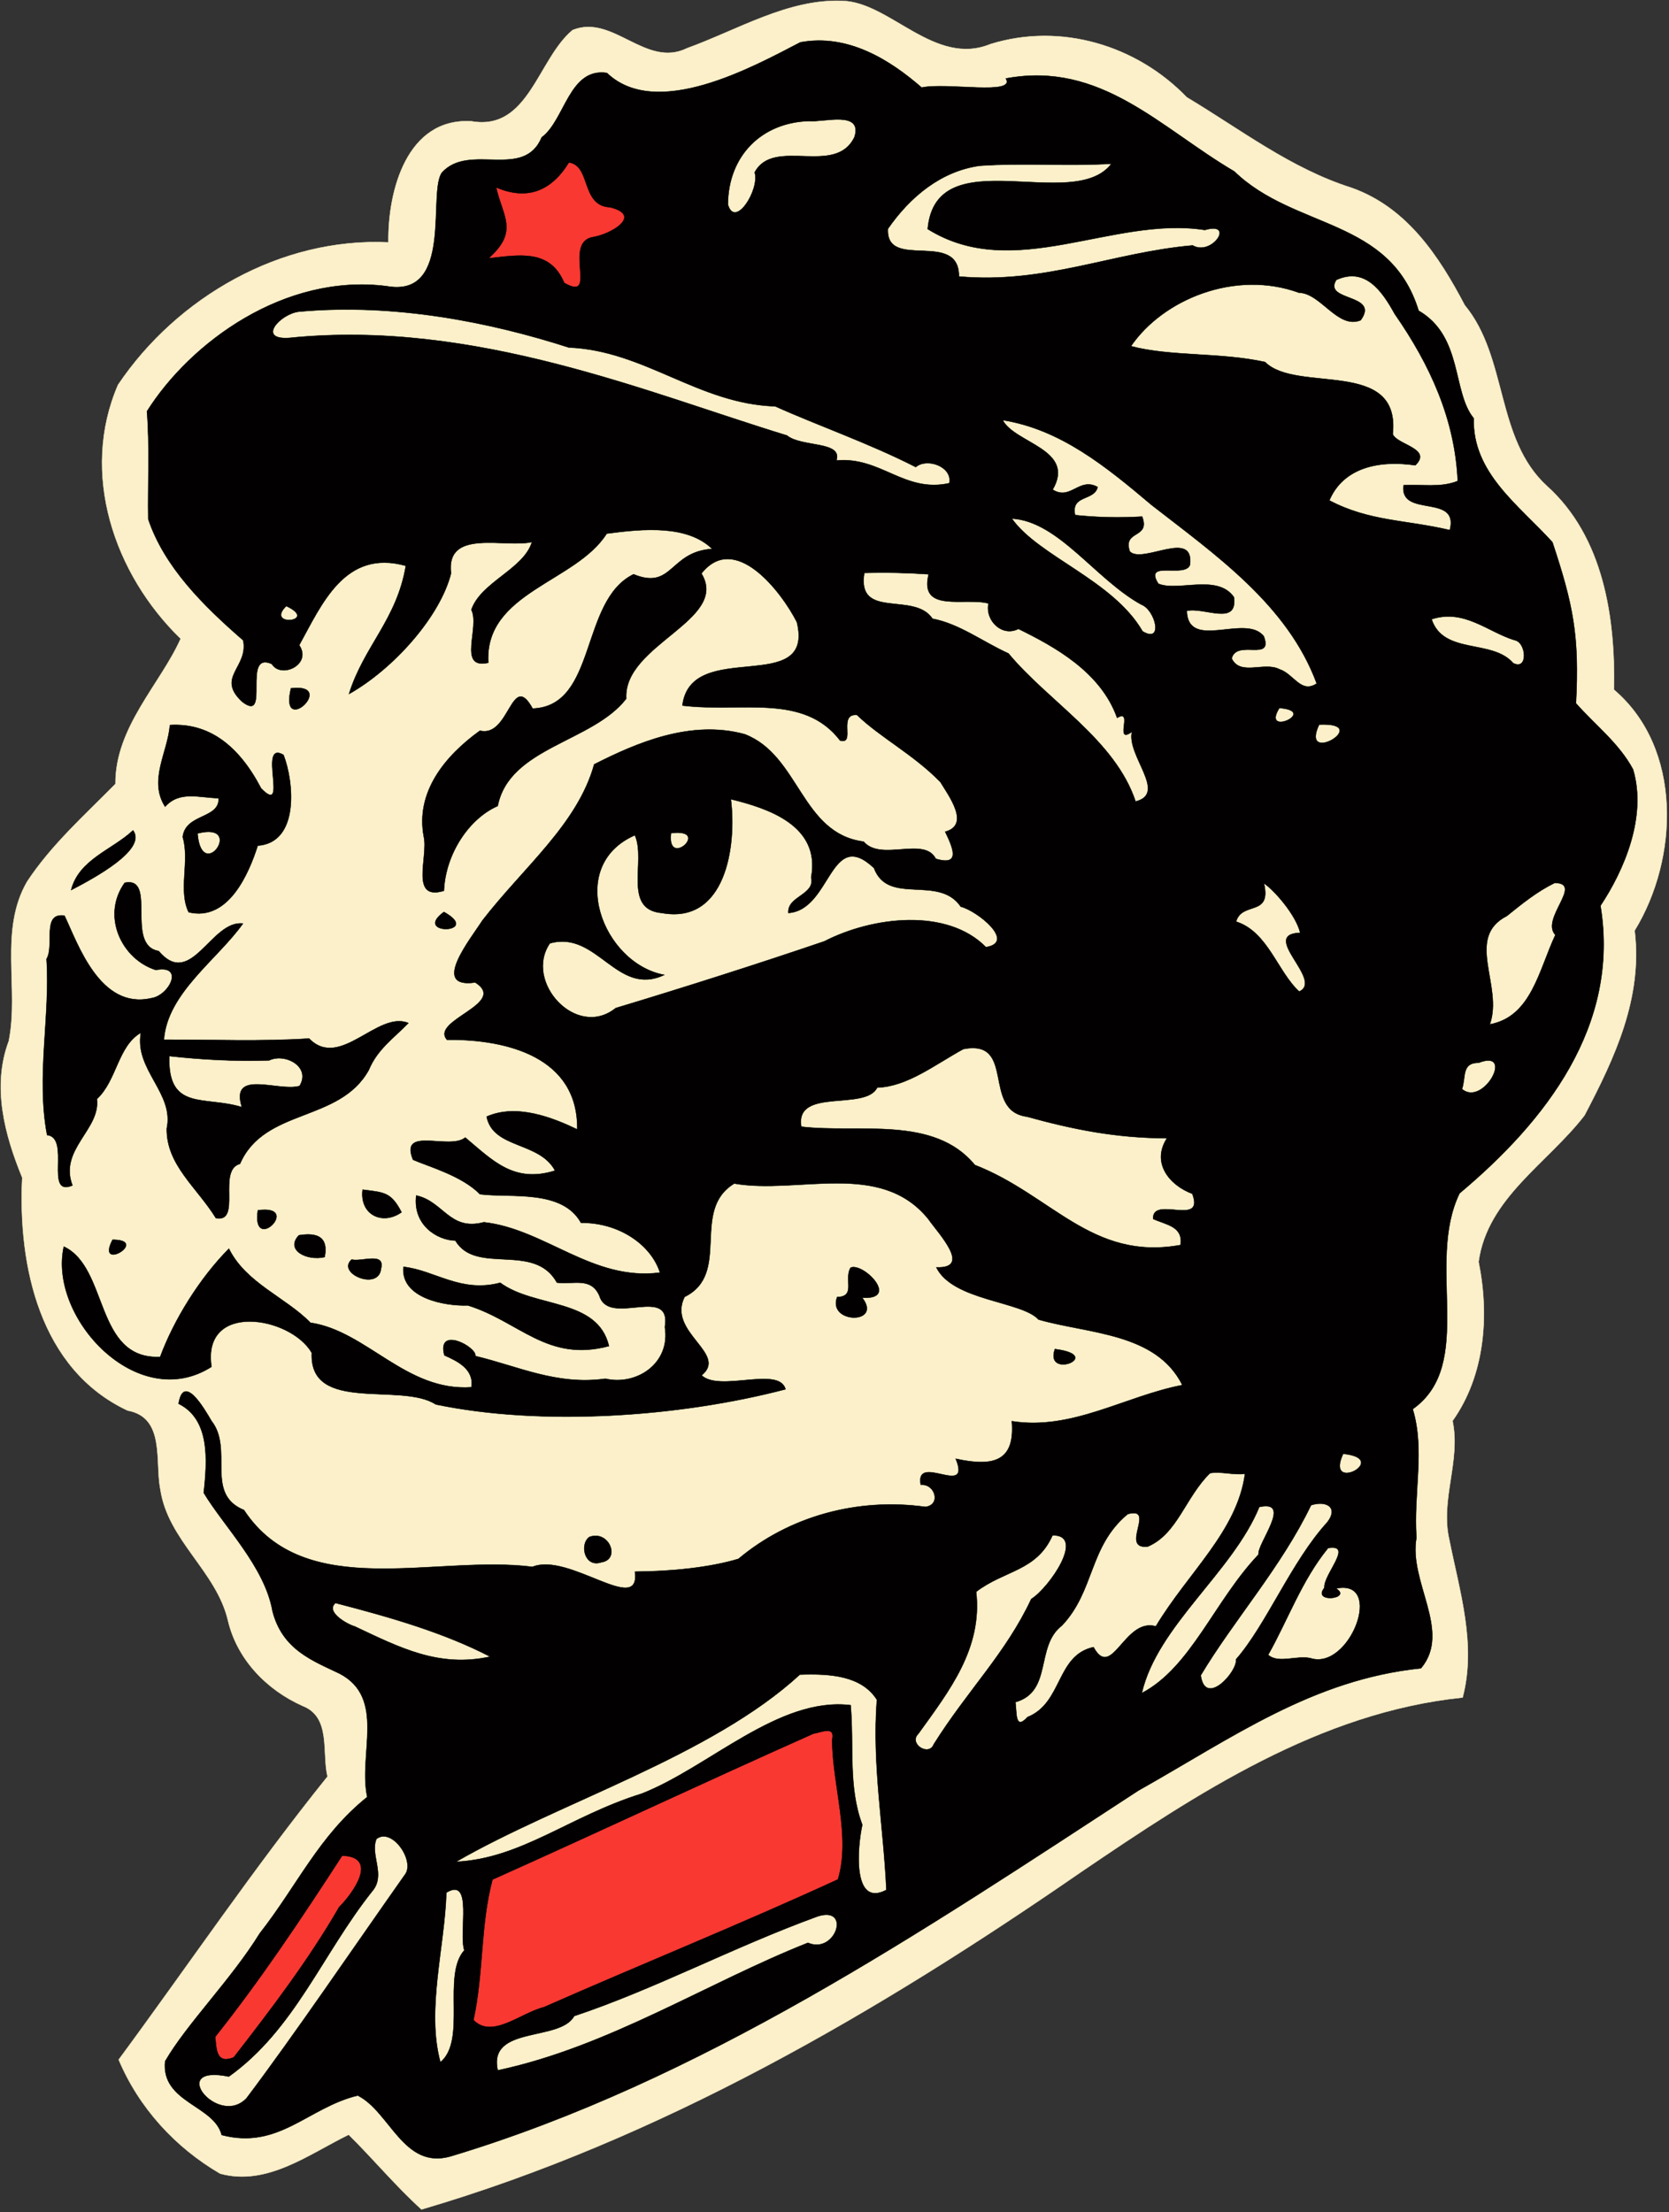 <svg xmlns="http://www.w3.org/2000/svg" fill-rule="evenodd" clip-rule="evenodd" viewBox="0 0 412 546"><rect x="0" y="0" width="412" height="546" fill="#333333" stroke="none"/><g fill-rule="nonzero" stroke-width=".09"><path fill="#f93832" stroke="#f93832" d="M140.445 40.09c5.54.81 2.88 10.73 10.19 11.07 8.14 2.05.09 6.69-4.34 7.37-7.41 1.38 1.53 16.21-7.02 11.28-3.49-8.38-11.08-6.9-18.69-6.05 7.57-6.7 3.49-10.29 1.89-17.51 7.47 3.17 13.44 1.16 17.97-6.16zm60.36 387.81c2.03-.3 5.42-2.07 4.61 1.55.09 11.37 4.64 23.9 1.43 34.44-24.02 11.05-48.04 20.71-72.61 31.54-5.65 1.39-12.77 7.91-17.36 3.16 2.53-11.43 1.68-23.34 4.7-34.67 28.71-12.87 51.33-23.6 79.23-36.02zm-116.34 30.12c9.08.29 2.79 9.16-.75 12.7-7.57 13.11-16.74 25.13-26.02 37.09-4.27 1.72-4.27-1.89-4.56-5.08 11.32-14.25 21.43-29.45 31.33-44.71z"/><g fill="#fbf0c9" stroke="#fbf0c9"><path d="M207.865.22c11.8.23 22.81 16.34 36.63 10.67 17.28-5.37 36.05.24 48.46 13.12 13.31 7.96 25.7 17.62 40.76 22.37 13.61 4.87 21.5 16.84 27.86 28.95 10.7 12.93 7.53 33.02 20.35 44.68 13.88 12.53 16.86 32.42 16.48 50.22 16.97 14.44 16.02 41.66 5.11 59.46 2.02 16.58-4.87 31.33-12.37 45.61-9.03 11.75-24.02 20.44-26.15 36.15 2.69 13.25 1.57 27.99-6.43 39.27 2.08 9.84-3.1 19.5-.8 29.33 2.55 12.78 6.74 25.88 3.29 38.95-35.24 3.61-65.55 23.62-94.12 43.01-50.25 34.71-103.9 66.03-162.89 83.34-6.36-5.77-11.86-12.41-17.97-18.45-9.83 4.8-20.17 12.78-31.73 9.61-11.07-6.45-20.04-16.25-25.05-28.13 17.17-23.28 33.39-47.29 51.55-69.88-1.41-5.92.95-14.68-6.13-17.43-8.88-3.95-16.21-11.5-18.45-21.12-2.87-12.16-14.8-19.73-16.68-32.32-1.38-6.93 1.28-17.76-8.08-19.47-21.68-10.16-27.1-35.65-26.02-57.49-4.32-10.51-7.54-22.5-3.31-33.73 2.57-12.94-2.46-27.29 4.52-39.34 6-9.09 14.21-16.4 21.81-24.11-.11-13.98 11.11-24.68 16.09-35.84-16.5-16.01-24.88-40.87-15.46-62.66 14.57-21.66 40.26-36.44 66.75-35.16-.19-12.71 4.55-30.85 20.51-29.89 14.13 2.45 16.29-15.28 24.94-22.51 9.96-4.08 18.06 9.53 28.3 4.46 12.5-4.53 24.91-12.2 38.23-11.67m-10.32 10.23c-11.61 6.03-35.51 19.26-47.73 7.55-9.34-1.39-10.35 11.67-16.09 15.89-4.42 10.59-17.81 1.27-24.61 8.68-3.63 4.84 3 31.06-13.67 28.06-25.25-3.22-48.47 13.92-59.17 30.89.7 8.63.18 18.04.32 26.62 3.98 11.82 13.6 21.37 23.44 29.91 1.34 6.71-6.79 9.05-.28 15.14 7.19 5.59-.22-12.71 7.35-9.3 2.24 3.72 9.99.18 6.76-4.65 5.54-10 11.23-23.82 26.31-19.58-2.24 13.31-10.36 19.85-14.03 31.64 11.07-6.23 22.54-19.19 25.2-29.8-1.4-11.13 13.32-6.18 19.97-7.72-2.04 6.72-12.58 9.85-14.96 16.72 2.19 4.29-3.55 14.82 4.18 13.09-1.04-17.4 21.68-19.87 29.23-31.88 9.14-1.23 19.94-2.16 26.04 3.77-10.6.68-9.7 10.26-19.41 6.26-13.31 6.51-8.93 32.57-24.91 33.15-5.26-9.58-5.65 7.3-13.01 5.46-8.64 6.22-15.95 15.15-13.86 26.16 1.14 4.96-3.55 15.94 4.97 13.36.39-9.16 6.24-17.86 13.28-20.93 2.87-14.54 23.45-15.74 31.73-26.49-.84-13.35 25.58-19.37 18.56-30.9 8.21-10.36 19.66 4.34 23.56 12.01 4.51 18.55-26.19 3.75-28.26 20.59 14.55 1.8 29.9-3.14 38.92 8.62 3.96 1.16-.65-6.7 4.17-6.3 5.72 5.54 13.85 9.67 20.58 16.54 2.03 3.36 7.49 10.6 1.19 12.28 1.84 3.82 4 8.58-2.31 6.68-2.87-5.62-13.53.77-17.81-4.24-15.46-1.99-15.83-21.34-29.37-26.51-13.28-3.63-26.64 2.1-37.15 7.44-4.1 14.76-17.34 25.29-27.6 38.54-2.91 4.56-12.94 16.91-1.76 15.3 8.26 5.23-11.21 9.29-6.98 14.14 14.9-.15 32.42 4.32 32.16 22.12-6.06-2.9-14.95-6.43-22.37-3.15 1.6 8 13.01 6.08 16.89 13.33-10.14 3.17-15.34-2.45-22.16-8.17-3.88 3.22-16.35-2.93-12.9 5.49 3.72 1.64 12.08 3.94 16.53 8.51 7.51.96 20.3-1.31 24.93 7.05 9.52-.08 17.36 5.52 19.5 12.29-16.64 2.18-28.32-10.74-43.47-12.43-8.48 2.26-9.95-5.17-16.7-6.6-.89 7.4 5.31 11.06 9.66 11.13 5.1 8.61 19.51.3 25.07 10.37 4.1.52 8.43-1.47 10.5 3.28 2.36 7.74 17.9-2.9 16.15 7.7 1.46 8.94-6.96 14.53-14.68 12.74-12 1.68-21.54-3.08-32.09-5.59.41-2.25-9.63-7.57-7.66-.18 3.13 1.4 7.39 3.37 6.68 7.88-16.16 1.1-25.83-13.87-39.73-15.93-6.16-6.29-15.91-9.76-20.14-18.28-7.22 7.27-13.61 17.6-16.97 26.72-16.25.7-12.67-22.03-23.78-27.23-3.9 17.47 18.17 41.35 36.46 29.67-2.45-16.15 19.51-12.51 24.75-3.44-.69 15.08 22.14 7.14 30.6 12.73 25.87 5.39 59.79 3.22 86.35-3.74-1.58-5.82-16.24.78-20.72-3.44 6.65-5.38-8.61-10.62-4.2-19.36 11.66-5.76 1.33-21.34 12.26-27.98 15.8 2.76 36.04-5.84 47.86 8.72 2.7 3.82 10.83 12.29 2.01 11.96 4.08 8.31 21.09 8.31 25.24 12.89 12.28 3.55 29.01 3.18 35.5 16.17-14.24 2.76-27.17 11.27-42.09 8.92.8 9.68-4.17 11.4-13.85 9.27 4 9.75-10.15-1.66-8.63 6.45 3.47-.39 5.13 4.92 1.15 5.43-16.87-2.35-33.72 2.38-46.16 12.83-7.12 2.15-16.64 3.09-25.55 3.16 1.47 11.07-16.27-4.88-25.29-1.19-24.11-3.06-56.15 8.85-71.22-14.02-9.79-4.02-2.48-14.95-8.02-22-1.79-3.08-6.9-11.87-8.12-4.24 7.74 3.84 7.11 13.79 6.2 21.99 5.08 8.41 15.05 18.24 16.98 29.18 2.43 9.57 9.97 12.27 16.58 15.45 11.48 6.01 4.55 19.93 6.81 30.45-11.9 9.54-17.17 21.69-26.55 33.68-7.03 11.38-18.02 22.33-23.35 31.56-1.01 10.21 12.12 10.8 13.97 18.19 14.13 3.69 21.26-6.76 33.58-9.75 7.97 3.99 11.29 18.27 22.83 15.04 61.9-18.59 116.45-55.49 169.85-90.29 23.35-13.15 43.11-27.45 69.79-30.2 7.67-9.15-3.12-21.31-1.12-32.24-.76-11.05 2.14-21.7-.92-31.73 15.65-11.08 3.12-35.81 11.56-53.26 21.21-17.78 39.66-41.34 34.79-70.99 5.82-8.76 11.52-22.01 8.04-33.65-3.46-6.46-9.33-10.93-14.09-16.31.87-16.7-.68-24.29-5.81-39.77-8.28-9.14-19.81-17.1-19.43-30.58-5.36-6.49-2.63-20.21-13.6-26.56-7.07-22.99-30.62-19.98-45.49-34.37-18.31-10.76-32.94-27.34-56.41-22.95 2.58 4.28-14.52.89-20.78 2.24-7.72-6.72-18.14-13.37-29.97-11.16M71.825 169.89c-3.01 12.39 11.65-1.38 0 0m-29.88 9.08c-.54 6.75-5.35 13.63-1.19 20.15 3.61-4.04 8.51-2.17 13.22-2.11.24 5.17-8.19 3.75-8.87 9.58 1.78 5.92-1.17 13.14 1.46 18.57 9.8 2.38 14.87-9.57 17.06-16.43 10.3-.74 8.99-15.63 6.36-22.41-6.53-3.77 1.45 15.45-5.53 8.26-5.66-10.84-13.1-16.18-22.51-15.61m-9.1 25.98c-5.14 4.83-13.36 7.15-15.29 14.75 5.72-2.98 18.82-10.02 15.29-14.75m-2.06 12.94c-5.84 8.16-.78 18.87 7.68 21.53 7.17-1.4 3.32 6.34-1.13 6.96-12.66 2.9-18.11-13.44-21.41-20.37-5.72-.86-2.42 7.35-4.44 10.7.93 14.24-2.59 29.07.14 43.45 5.91.64-.78 15.44 6.26 12.44-3.4-8.93 6.96-13.79 6.03-21.33 4.95-4.58 5.15-13.07 10.86-16.36-1.64 9.15 8.29 14.9 6.39 23.64-.12 9 7.43 14.5 12.14 22.13 6.45 1.17.23-11.89 5.94-13.41 6.04-13.87 24.56-10.12 31.8-23.17 2.09-5.06 6.03-7.75 9.78-11.58-7.62-3.17-16.88 11.68-24.53 3.81-11.73.78-23.92.26-35.83.3.82-11.51 13.22-19.8 19.52-28.68-7.9-.94-12.76 16.33-20.81 6.79-8.39-1.42-.27-18.49-8.39-16.85m78.8 7.2c-8.02 5.85 9.68 5.41 0 0m-20.07 68.55c-.79 6.26 4.95 8.89 9.61 5.58-2.59-5.02-4.32-4.9-9.61-5.58m-25.86 5.09c-1.65 11.12 11.13-1.51 0 0m10.12 6.17c-3.46 3.68 2.02 6.41 6.37 5.38 1-5.03-1.88-6.11-6.37-5.38m-45.99 1.1c-4.29 8.23 9.33.01 0 0m59.02 4.89c-3.86 3.39 6.69 7.84 7.25 2.27 1.09-4.25-4.76-1.65-7.25-2.27m12.79 1.8c-.79 7.76 10.36 9.75 15.89 9.52 12.73 3.96 19.61 14.13 34.84 10.04-2.82-11.89-18.29-9.33-26.84-15.63-9.77 2.59-16.17-3.1-23.89-3.93m110.39.2c-1.74 2.73 1.4 7.21-3.33 7.25-2.49 6.65 11.32 6.83 6.19.17 9.41.56.26-8.76-2.86-7.42m50.42 20.1c-2.69 7.68 12.53 1.57 0 0m-114.92 46.38c-2.51 1.8-1.17 7.66 2.94 6.25 4.85-.68 1.97-8.07-2.94-6.25z"/><path d="M199.765 29.87c3.53.36 13.27-2.68 11.16 3.96-4.69 9.78-19.94-.09-24.63 8.71 1.31 4.2-4.86 14.04-6.61 7.93.07-11.99 8.27-20.26 20.08-20.6zm42.07 11.04c10.62-.75 21.91.16 32.53-.5-9.43 12.35-43.36-6.26-45.36 16.12 21.28 13.29 45.64-3.31 68.42.23 7.6-2.18 1.74 6.57-3 3.81-19.83 1.73-36.41 9.57-57.71 7.67.08-11.64-18.1-1.33-17.53-11.77 5.52-7.95 13.13-14.23 22.65-15.56zm88.03 28.18c7.08-3.24 11.26 2.63 14.42 8.39 8.77 12.59 14.9 26.08 15.56 41.24-4.26 1.73-8.91.76-13.38 1.05-1.03 8.19 13.81 1.89 11.43 11.07-10.89-2.58-19.83-2.11-29.74-7.33 3.43-8.04 12.09-10 21.22-8.67 4.33-4.13-4.59-5.07-5.57-7.69 2.01-18.9-23.73-9.97-31.52-17.8-11.16-2.44-23.31-1.31-33.1-3.91 7.9-11.56 25.72-18.94 41.46-13.2 5.42.1 9.59 9.1 15.24 6.8 4.86-6.63-9.37-4.57-6.02-9.95zm-256.07 7.83c23.65-2.15 47.34 2.63 66.63 8.85 18.69.74 31.93 13.9 50.95 14.52 10.31 4.65 23.19 9.12 34.69 14.99 2.8-2.4 9.14-.05 8.27 3.98-11.1 2.46-16.87-6.6-27.87-5.61 1.6-4.85-8.58-3.21-12.2-6.17-34.17-10.44-77.11-28.76-122.87-24.08-8.08.54-2.23-5.95 2.4-6.48zm173.73 26.77c14.23 2.29 25.35 11.32 36.77 20.97 15.71 12.24 33.58 24.63 40.74 44.05-3.91 2.59-5.64-2.38-9.21-3.53-3.73-1.94-9.67 1.76-11.78-2.66 1.24-4.84 10.37.96 7.93-5.48-4.47-5.68-18.69 3.73-19.01-6.27 4.29-1 12.56 3.87 11.65-3.36-4.07-5.87-13.8-1.29-18.67-3.34-3.75-5.94 6.58-1.29 7.8-4.64 1.13-9.02-11.64-.15-14.84-3.3-1.86-5.43 5.15-3.06 3.04-8.63-5.53.33-11.04.22-16.55-.37-1.08-5.11 4.73-3.38 5.57-6.92-4.59-2.54-6.65 3.43-11.11.64 5.8-9.94-9.38-11.43-12.33-17.16zm2.25 24.3c11.55.66 20.6 14.97 31.94 21.22 3.53 1.29 5.55 9.78.33 6.6-7.32-12.64-25.65-18.45-32.27-27.82zm-36.42 13.42c5.37-.16 10.62-.03 15.89.33-2.43 9.69 8.97 5.62 14.77 7.2-.87 4.26 3.38 8.35 7.39 6.28 8.74 4.3 20.31 10.54 24.36 21.97 4.18-2.53-.91 6.72 3.66 3.44-1.35 5.9 8.84 15.22.9 17.19-5.05-15.22-21.41-24.56-31.38-36.54-6.29-2.85-12.14-7.33-18.75-8.57-4.52-6.82-18.76.38-16.84-11.3zm-142.69 8.17c8.26 3.89-5.38 5.27 0 0zm282.73 3.26c8-2.64 13.91 3.14 20.44 5.15 2.97.43 3.48 7.63-.3 5.68-5.2-6.01-17.2-1.98-20.14-10.83zm-37.57 21.91c9.8.79-4.6 7.28 0 0zm9.81 4.09c13.59-.61-4.89 10.45 0 0zm-145.22 18.42c8.96 2.19 22.26 6.42 19.82 19.31 1.07 4.33-5.97 4.57-5.62 8.77 10.61-.73 10.22-21.36 21.13-11.09 3.46 9.36 16.01 1.55 21.42 9.53 4.16 1.07 13.7 8.8 6.22 9.99-9.64-9.76-28.03-7.54-39.88-1.44-15.86 5.41-34.83 11.46-51.51 16.48-9.71 7.81-22.72-6.51-16.26-15.97 11.67-3.33 16.54 13.35 28.26 7.78-15.19-2.77-24.53-26.9-7.27-34.47 2.83 6.37-3.13 18.35 6.68 19.2 15.68 2.81 18.49-16.4 17.01-28.09zm-131.66 8.46c11.88-3.01 1.06 12.61 0 0z"/><path d="M165.655 205.63c10.14-1.26-1.16 9.02 0 0zm146.36 12.4c2.48 1.62 7.92 7.81 8.94 12.2-10.19.35 5.9 11.74-.24 14.5-5.36-4.91-7.73-14.75-15.58-17.26 1.44-5.1 8.82-1.12 6.88-9.44zm71.77-.11c7.22.05-3.58 8.85.16 12.84-4.06 8.68-5.95 20.22-16.18 22.07 3.4-9.46-6.25-21.41 4.21-26.75 3.79-3.05 7.38-5.98 11.81-8.16zm-145.97 41.01c13.12-2.53 4.45 15.16 15.65 16.68 11.39 3.13 21.8 5.28 34.6 5.33-3.92 6.08.63 11.61 6.26 13.71 3.16 8.29-9.95.31-9.67 6.21 3.31 1.5 7.42 1.82 6.78 6.43-21.91 4.01-31.87-12.4-50.79-19.75-10.09-12.3-28.72-7.76-42.84-9.45-1.63-9.79 15.86-3.77 18.73-9.65 7.47-.24 14.27-5.69 21.28-9.51zm-196.03 1.74c7.6.85 16.25 1.36 24.66 1.06 3.89-1.87 10.39 1.52 7.51 6.31-5.16 1.53-17.25-4.32-14.25 5.23-9.22-2.86-18.34 1.06-17.92-12.6zm323.24 1.64c8.98-3.49 1.16 10.95-4.13 6.49 1.04-2.91-.19-6.49 4.13-6.49zm-33.46 96.52c12.03 1.22-4.64 9.99 0 0zm-32.87 4.78c2.69-.5 5.7.53 8.64.15-1.92 14.18-14.01 24.32-22.01 37.65-7.77-2.21-10.81 13.5-15.38 5.14-9.26 1.99-7.58 13.78-16.31 17.27-3.14 3.47-2.6-1.3-2.98-3.69 9.27-2.63 4.83-13.82 11.48-18.89 8.15-8.59 6.61-19.53 16.25-27.53 7.17-1.98-2.15 8.8 4.96 8.01 7.28-3.09 9.28-12.18 15.35-18.11zm12.17 8.34c8.38-1.82-.62 9.12-.19 11.74-10.84 11.38-16.68 27.86-28.81 34.2 3.82-16.62 22.42-29.85 29-45.94zm12.77-.43c3.75-1.23 6.88.54 3.99 4.23-8.86 9.71-14.95 25.15-22.51 33.82.43 3.02-7.63 11.92-8.7 3.94 8.12-13.59 19.95-26.82 27.22-41.99zm-63.81 7.44c8.21-.18-.77 12.9-5.26 15.72-6.24 13.35-15.67 22.48-24.07 35.85-1.18 3.11-6.31-.16-3.78-2.61 7.61-10.59 15.85-21.01 14.26-35.04 7.06-5.38 14.91-5.05 18.85-13.92zm68.03 3.13c6.43-1.08-1.24 6.57-.92 9.81-3.19 3.91 7.01 2.74 2.89.17 12.04-2.49 3.39 20.38-6.36 17.2-3.48-.73-7.96 1.42-10.41-.82 4.78-8.42 8.29-18.41 14.8-26.36zm-245.04 13.57c13.81 3.57 26.89 7.39 38.18 13.24-12.67 2.76-22.2-2.18-33.43-7.47-1.8-.5-7.32-3.58-4.75-5.77zm114.63 17.67c7.41-.26 15.21.23 19.01 6.19-1.2 16.32 1.63 31.01 2.35 46.96-8.51 4.5-7.13-10.7-5.94-16.08-3.54-9.41-2-19.66-2.88-29.52-17.74-2.17-34.95 15.32-51.57 21.83-17.8 5.54-29.68 16.04-45.83 16.82 25.41-14.68 62.95-26.05 84.86-46.2zm-104.51 40.56c3.88-3 9.77 5.67 6.91 8.98-12.78 18.13-27.27 39.49-39 55.03-6.99 7.34-19.81-8.54-4.36-5.35 16.22-11.58 23.06-30.22 35.35-45.69 3.54-4.01-.56-9.02 1.1-12.97zm17.25 13.25c6.69-4.05 2.99 9.85 4.43 14.24-5.55 6.19.67 22.17-5.9 27.63-3.51-12.89 1.08-28.49 1.47-41.87zm91.67 5.86c8.35-2.67 4.44 9.49-2.41 6.53-24.69 9.76-49.25 25.68-76.57 31.48-2.49-11.13 15.38-7 18.86-13.4 19.74-6.57 39.42-17.09 60.12-24.61z"/></g><path fill="#020001" stroke="#020001" d="M197.545 10.45c11.83-2.21 22.25 4.44 29.97 11.16 6.26-1.35 23.36 2.04 20.78-2.24 23.47-4.39 38.1 12.19 56.41 22.95 14.87 14.39 38.42 11.38 45.49 34.37 10.97 6.35 8.24 20.07 13.6 26.56-.38 13.48 11.15 21.44 19.43 30.58 5.13 15.48 6.68 23.07 5.81 39.77 4.76 5.38 10.63 9.85 14.09 16.31 3.48 11.64-2.22 24.89-8.04 33.65 4.87 29.65-13.58 53.21-34.79 70.99-8.44 17.45 4.09 42.18-11.56 53.26 3.06 10.03.16 20.68.92 31.73-2 10.93 8.79 23.09 1.12 32.24-26.68 2.75-46.44 17.05-69.79 30.2-53.4 34.8-107.95 71.7-169.85 90.29-11.54 3.23-14.86-11.05-22.83-15.04-12.32 2.99-19.45 13.44-33.58 9.75-1.85-7.39-14.98-7.98-13.97-18.19 5.33-9.23 16.32-20.18 23.35-31.56 9.38-11.99 14.65-24.14 26.55-33.68-2.26-10.52 4.67-24.44-6.81-30.45-6.61-3.18-14.15-5.88-16.58-15.45-1.93-10.94-11.9-20.77-16.98-29.18.91-8.2 1.54-18.15-6.2-21.99 1.22-7.63 6.33 1.16 8.12 4.24 5.54 7.05-1.77 17.98 8.02 22 15.07 22.87 47.11 10.96 71.22 14.02 9.02-3.69 26.76 12.26 25.29 1.19 8.91-.07 18.43-1.01 25.55-3.16 12.44-10.45 29.29-15.18 46.16-12.83 3.98-.51 2.32-5.82-1.15-5.43-1.52-8.11 12.63 3.3 8.63-6.45 9.68 2.13 14.65.41 13.85-9.27 14.92 2.35 27.85-6.16 42.09-8.92-6.49-12.99-23.22-12.62-35.5-16.17-4.15-4.58-21.16-4.58-25.24-12.89 8.82.33.69-8.14-2.01-11.96-11.82-14.56-32.06-5.96-47.86-8.72-10.93 6.64-.6 22.22-12.26 27.98-4.41 8.74 10.85 13.98 4.2 19.36 4.48 4.22 19.14-2.38 20.72 3.44-26.56 6.96-60.48 9.13-86.35 3.74-8.46-5.59-31.29 2.35-30.6-12.73-5.24-9.07-27.2-12.71-24.75 3.44-18.29 11.68-40.36-12.2-36.46-29.67 11.11 5.2 7.53 27.93 23.78 27.23 3.36-9.12 9.75-19.45 16.97-26.72 4.23 8.52 13.98 11.99 20.14 18.28 13.9 2.06 23.57 17.03 39.73 15.93.71-4.51-3.55-6.48-6.68-7.88-1.97-7.39 8.07-2.07 7.66.18 10.55 2.51 20.09 7.27 32.09 5.59 7.72 1.79 16.14-3.8 14.68-12.74 1.75-10.6-13.79.04-16.15-7.7-2.07-4.75-6.4-2.76-10.5-3.28-5.56-10.07-19.97-1.76-25.07-10.37-4.35-.07-10.55-3.73-9.66-11.13 6.75 1.43 8.22 8.86 16.7 6.6 15.15 1.69 26.83 14.61 43.47 12.43-2.14-6.77-9.98-12.37-19.5-12.29-4.63-8.36-17.42-6.09-24.93-7.05-4.45-4.57-12.81-6.87-16.53-8.51-3.45-8.42 9.02-2.27 12.9-5.49 6.82 5.72 12.02 11.34 22.16 8.17-3.88-7.25-15.29-5.33-16.89-13.33 7.42-3.28 16.31.25 22.37 3.15.26-17.8-17.26-22.27-32.16-22.12-4.23-4.85 15.24-8.91 6.98-14.14-11.18 1.61-1.15-10.74 1.76-15.3 10.26-13.25 23.5-23.78 27.6-38.54 10.51-5.34 23.87-11.07 37.15-7.44 13.54 5.17 13.91 24.52 29.37 26.51 4.28 5.01 14.94-1.38 17.81 4.24 6.31 1.9 4.15-2.86 2.31-6.68 6.3-1.68.84-8.92-1.19-12.28-6.73-6.87-14.86-11-20.58-16.54-4.82-.4-.21 7.46-4.17 6.3-9.02-11.76-24.37-6.82-38.92-8.62 2.07-16.84 32.77-2.04 28.26-20.59-3.9-7.67-15.35-22.37-23.56-12.01 7.02 11.53-19.4 17.55-18.56 30.9-8.28 10.75-28.86 11.95-31.73 26.49-7.04 3.07-12.89 11.77-13.28 20.93-8.52 2.58-3.83-8.4-4.97-13.36-2.09-11.01 5.22-19.94 13.86-26.16 7.36 1.84 7.75-15.04 13.01-5.46 15.98-.58 11.6-26.64 24.91-33.15 9.71 4 8.81-5.58 19.41-6.26-6.1-5.93-16.9-5-26.04-3.77-7.55 12.01-30.27 14.48-29.23 31.88-7.73 1.73-1.99-8.8-4.18-13.09 2.38-6.87 12.92-10 14.96-16.72-6.65 1.54-21.37-3.41-19.97 7.72-2.66 10.61-14.13 23.57-25.2 29.8 3.67-11.79 11.79-18.33 14.03-31.64-15.08-4.24-20.77 9.58-26.31 19.58 3.23 4.83-4.52 8.37-6.76 4.65-7.57-3.41-.16 14.89-7.35 9.3-6.51-6.09 1.62-8.43.28-15.14-9.84-8.54-19.46-18.09-23.44-29.91-.14-8.58.38-17.99-.32-26.62 10.7-16.97 33.92-34.11 59.17-30.89 16.67 3 10.04-23.22 13.67-28.06 6.8-7.41 20.19 1.91 24.61-8.68 5.74-4.22 6.75-17.28 16.09-15.89 12.22 11.71 36.12-1.52 47.73-7.55m2.22 19.42c-11.81.34-20.01 8.61-20.08 20.6 1.75 6.11 7.92-3.73 6.61-7.93 4.69-8.8 19.94 1.07 24.63-8.71 2.11-6.64-7.63-3.6-11.16-3.96m-59.32 10.22c-4.53 7.32-10.5 9.33-17.97 6.16 1.6 7.22 5.68 10.81-1.89 17.51 7.61-.85 15.2-2.33 18.69 6.05 8.55 4.93-.39-9.9 7.02-11.28 4.43-.68 12.48-5.32 4.34-7.37-7.31-.34-4.65-10.26-10.19-11.07m101.39.82c-9.52 1.33-17.13 7.61-22.65 15.56-.57 10.44 17.61.13 17.53 11.77 21.3 1.9 37.88-5.94 57.71-7.67 4.74 2.76 10.6-5.99 3-3.81-22.78-3.54-47.14 13.06-68.42-.23 2-22.38 35.93-3.77 45.36-16.12-10.62.66-21.91-.25-32.53.5m88.03 28.18c-3.35 5.38 10.88 3.32 6.02 9.95-5.65 2.3-9.82-6.7-15.24-6.8-15.74-5.74-33.56 1.64-41.46 13.2 9.79 2.6 21.94 1.47 33.1 3.91 7.79 7.83 33.53-1.1 31.52 17.8.98 2.62 9.9 3.56 5.57 7.69-9.13-1.33-17.79.63-21.22 8.67 9.91 5.22 18.85 4.75 29.74 7.33 2.38-9.18-12.46-2.88-11.43-11.07 4.47-.29 9.12.68 13.38-1.05-.66-15.16-6.79-28.65-15.56-41.24-3.16-5.76-7.34-11.63-14.42-8.39m-256.07 7.83c-4.63.53-10.48 7.02-2.4 6.48 45.76-4.68 88.7 13.64 122.87 24.08 3.62 2.96 13.8 1.32 12.2 6.17 11-.99 16.77 8.07 27.87 5.61.87-4.03-5.47-6.38-8.27-3.98-11.5-5.87-24.38-10.34-34.69-14.99-19.02-.62-32.26-13.78-50.95-14.52-19.29-6.22-42.98-11-66.63-8.85m173.73 26.77c2.95 5.73 18.13 7.22 12.33 17.16 4.46 2.79 6.52-3.18 11.11-.64-.84 3.54-6.65 1.81-5.57 6.92 5.51.59 11.02.7 16.55.37 2.11 5.57-4.9 3.2-3.04 8.63 3.2 3.15 15.97-5.72 14.84 3.3-1.22 3.35-11.55-1.3-7.8 4.64 4.87 2.05 14.6-2.53 18.67 3.34.91 7.23-7.36 2.36-11.65 3.36.32 10 14.54.59 19.01 6.27 2.44 6.44-6.69.64-7.93 5.48 2.11 4.42 8.05.72 11.78 2.66 3.57 1.15 5.3 6.12 9.21 3.53-7.16-19.42-25.03-31.81-40.74-44.05-11.42-9.65-22.54-18.68-36.77-20.97m2.25 24.3c6.62 9.37 24.95 15.18 32.27 27.82 5.22 3.18 3.2-5.31-.33-6.6-11.34-6.25-20.39-20.56-31.94-21.22m-36.42 13.42c-1.92 11.68 12.32 4.48 16.84 11.3 6.61 1.24 12.46 5.72 18.75 8.57 9.97 11.98 26.33 21.32 31.38 36.54 7.94-1.97-2.25-11.29-.9-17.19-4.57 3.28.52-5.97-3.66-3.44-4.05-11.43-15.62-17.67-24.36-21.97-4.01 2.07-8.26-2.02-7.39-6.28-5.8-1.58-17.2 2.49-14.77-7.2-5.27-.36-10.52-.49-15.89-.33m-142.69 8.17c-5.38 5.27 8.26 3.89 0 0m282.73 3.26c2.94 8.85 14.94 4.82 20.14 10.83 3.78 1.95 3.27-5.25.3-5.68-6.53-2.01-12.44-7.79-20.44-5.15m-37.57 21.91c-4.6 7.28 9.8.79 0 0m9.81 4.09c-4.89 10.45 13.59-.61 0 0m-145.22 18.42c1.48 11.69-1.33 30.9-17.01 28.09-9.81-.85-3.85-12.83-6.68-19.2-17.26 7.57-7.92 31.7 7.27 34.47-11.72 5.57-16.59-11.11-28.26-7.78-6.46 9.46 6.55 23.78 16.26 15.97 16.68-5.02 35.65-11.07 51.51-16.48 11.85-6.1 30.24-8.32 39.88 1.44 7.48-1.19-2.06-8.92-6.22-9.99-5.41-7.98-17.96-.17-21.42-9.53-10.91-10.27-10.52 10.36-21.13 11.09-.35-4.2 6.69-4.44 5.62-8.77 2.44-12.89-10.86-17.12-19.82-19.31m-14.76 8.37c-1.16 9.02 10.14-1.26 0 0m146.36 12.4c1.94 8.32-5.44 4.34-6.88 9.44 7.85 2.51 10.22 12.35 15.58 17.26 6.14-2.76-9.95-14.15.24-14.5-1.02-4.39-6.46-10.58-8.94-12.2m71.77-.11c-4.43 2.18-8.02 5.11-11.81 8.16-10.46 5.34-.81 17.29-4.21 26.75 10.23-1.85 12.12-13.39 16.18-22.07-3.74-3.99 7.06-12.79-.16-12.84m-145.97 41.01c-7.01 3.82-13.81 9.27-21.28 9.51-2.87 5.88-20.36-.14-18.73 9.65 14.12 1.69 32.75-2.85 42.84 9.45 18.92 7.35 28.88 23.76 50.79 19.75.64-4.61-3.47-4.93-6.78-6.43-.28-5.9 12.83 2.08 9.67-6.21-5.63-2.1-10.18-7.63-6.26-13.71-12.8-.05-23.21-2.2-34.6-5.33-11.2-1.52-2.53-19.21-15.65-16.68m127.21 3.38c-4.32 0-3.09 3.58-4.13 6.49 5.29 4.46 13.11-9.98 4.13-6.49m-33.46 96.52c-4.64 9.99 12.03 1.22 0 0m-32.87 4.78c-6.07 5.93-8.07 15.02-15.35 18.11-7.11.79 2.21-9.99-4.96-8.01-9.64 8-8.1 18.94-16.25 27.53-6.65 5.07-2.21 16.26-11.48 18.89.38 2.39-.16 7.16 2.98 3.69 8.73-3.49 7.05-15.28 16.31-17.27 4.57 8.36 7.61-7.35 15.38-5.14 8-13.33 20.09-23.47 22.01-37.65-2.94.38-5.95-.65-8.64-.15m12.17 8.34c-6.58 16.09-25.18 29.32-29 45.94 12.13-6.34 17.97-22.82 28.81-34.2-.43-2.62 8.57-13.56.19-11.74m12.77-.43c-7.27 15.17-19.1 28.4-27.22 41.99 1.07 7.98 9.13-.92 8.7-3.94 7.56-8.67 13.65-24.11 22.51-33.82 2.89-3.69-.24-5.46-3.99-4.23m-63.81 7.44c-3.94 8.87-11.79 8.54-18.85 13.92 1.59 14.03-6.65 24.45-14.26 35.04-2.53 2.45 2.6 5.72 3.78 2.61 8.4-13.37 17.83-22.5 24.07-35.85 4.49-2.82 13.47-15.9 5.26-15.72m68.03 3.13c-6.51 7.95-10.02 17.94-14.8 26.36 2.45 2.24 6.93.09 10.41.82 9.75 3.18 18.4-19.69 6.36-17.2 4.12 2.57-6.08 3.74-2.89-.17-.32-3.24 7.35-10.89.92-9.81m-245.04 13.57c-2.57 2.19 2.95 5.27 4.75 5.77 11.23 5.29 20.76 10.23 33.43 7.47-11.29-5.85-24.37-9.67-38.18-13.24m114.63 17.67c-21.91 20.15-59.45 31.52-84.86 46.2 16.15-.78 28.03-11.28 45.83-16.82 16.62-6.51 33.83-24 51.57-21.83.88 9.86-.66 20.11 2.88 29.52-1.19 5.38-2.57 20.58 5.94 16.08-.72-15.95-3.55-30.64-2.35-46.96-3.8-5.96-11.6-6.45-19.01-6.19m3.36 14.57c-27.9 12.42-50.52 23.15-79.23 36.02-3.02 11.33-2.17 23.24-4.7 34.67 4.59 4.75 11.71-1.77 17.36-3.16 24.57-10.83 48.59-20.49 72.61-31.54 3.21-10.54-1.34-23.07-1.43-34.44.81-3.62-2.58-1.85-4.61-1.55m-107.87 25.99c-1.66 3.95 2.44 8.96-1.1 12.97-12.29 15.47-19.13 34.11-35.35 45.69-15.45-3.19-2.63 12.69 4.36 5.35 11.73-15.54 26.22-36.9 39-55.03 2.86-3.31-3.03-11.98-6.91-8.98m-8.47 4.13c-9.9 15.26-20.01 30.46-31.33 44.71.29 3.19.29 6.8 4.56 5.08 9.28-11.96 18.45-23.98 26.02-37.09 3.54-3.54 9.83-12.41.75-12.7m25.72 9.12c-.39 13.38-4.98 28.98-1.47 41.87 6.57-5.46.35-21.44 5.9-27.63-1.44-4.39 2.26-18.29-4.43-14.24m91.67 5.86c-20.7 7.52-40.38 18.04-60.12 24.61-3.48 6.4-21.35 2.27-18.86 13.4 27.32-5.8 51.88-21.72 76.57-31.48 6.85 2.96 10.76-9.2 2.41-6.53z"/><path fill="#020001" stroke="#020001" d="M71.825 169.89c11.65-1.38-3.01 12.39 0 0zm-29.88 9.08c9.41-.57 16.85 4.77 22.51 15.61 6.98 7.19-1-12.03 5.53-8.26 2.63 6.78 3.94 21.67-6.36 22.41-2.19 6.86-7.26 18.81-17.06 16.43-2.63-5.43.32-12.65-1.46-18.57.68-5.83 9.11-4.41 8.87-9.58-4.71-.06-9.61-1.93-13.22 2.11-4.16-6.52.65-13.4 1.19-20.15m6.81 26.75c1.06 12.61 11.88-3.01 0 0zm-15.91-.77c3.53 4.73-9.57 11.77-15.29 14.75 1.93-7.6 10.15-9.92 15.29-14.75z"/><path fill="#020001" stroke="#020001" d="M30.785 217.89c8.12-1.64 0 15.43 8.39 16.85 8.05 9.54 12.91-7.73 20.81-6.79-6.3 8.88-18.7 17.17-19.52 28.68 11.91-.04 24.1.48 35.83-.3 7.65 7.87 16.91-6.98 24.53-3.81-3.75 3.83-7.69 6.52-9.78 11.58-7.24 13.05-25.76 9.3-31.8 23.17-5.71 1.52.51 14.58-5.94 13.41-4.71-7.63-12.26-13.13-12.14-22.13 1.9-8.74-8.03-14.49-6.39-23.64-5.71 3.29-5.91 11.78-10.86 16.36.93 7.54-9.43 12.4-6.03 21.33-7.04 3-.35-11.8-6.26-12.44-2.73-14.38.79-29.21-.14-43.45 2.02-3.35-1.28-11.56 4.44-10.7 3.3 6.93 8.75 23.27 21.41 20.37 4.45-.62 8.3-8.36 1.13-6.96-8.46-2.66-13.52-13.37-7.68-21.53m11 42.78c-.42 13.66 8.7 9.74 17.92 12.6-3-9.55 9.09-3.7 14.25-5.23 2.88-4.79-3.62-8.18-7.51-6.31-8.41.3-17.06-.21-24.66-1.06zm67.8-35.58c9.68 5.41-8.02 5.85 0 0zm-20.07 68.55c5.29.68 7.02.56 9.61 5.58-4.66 3.31-10.4.68-9.61-5.58zm-25.86 5.09c11.13-1.51-1.65 11.12 0 0zm10.12 6.17c4.49-.73 7.37.35 6.37 5.38-4.35 1.03-9.83-1.7-6.37-5.38zm-45.99 1.1c9.33.01-4.29 8.23 0 0zm59.02 4.89c2.49.62 8.34-1.98 7.25 2.27-.56 5.57-11.11 1.12-7.25-2.27zm12.79 1.8c7.72.83 14.12 6.52 23.89 3.93 8.55 6.3 24.02 3.74 26.84 15.63-15.23 4.09-22.11-6.08-34.84-10.04-5.53.23-16.68-1.76-15.89-9.52zm110.39.2c3.12-1.34 12.27 7.98 2.86 7.42 5.13 6.66-8.68 6.48-6.19-.17 4.73-.04 1.59-4.52 3.33-7.25zm50.42 20.1c12.53 1.57-2.69 7.68 0 0zm-114.92 46.38c4.91-1.82 7.79 5.57 2.94 6.25-4.11 1.41-5.45-4.45-2.94-6.25z"/></g></svg>